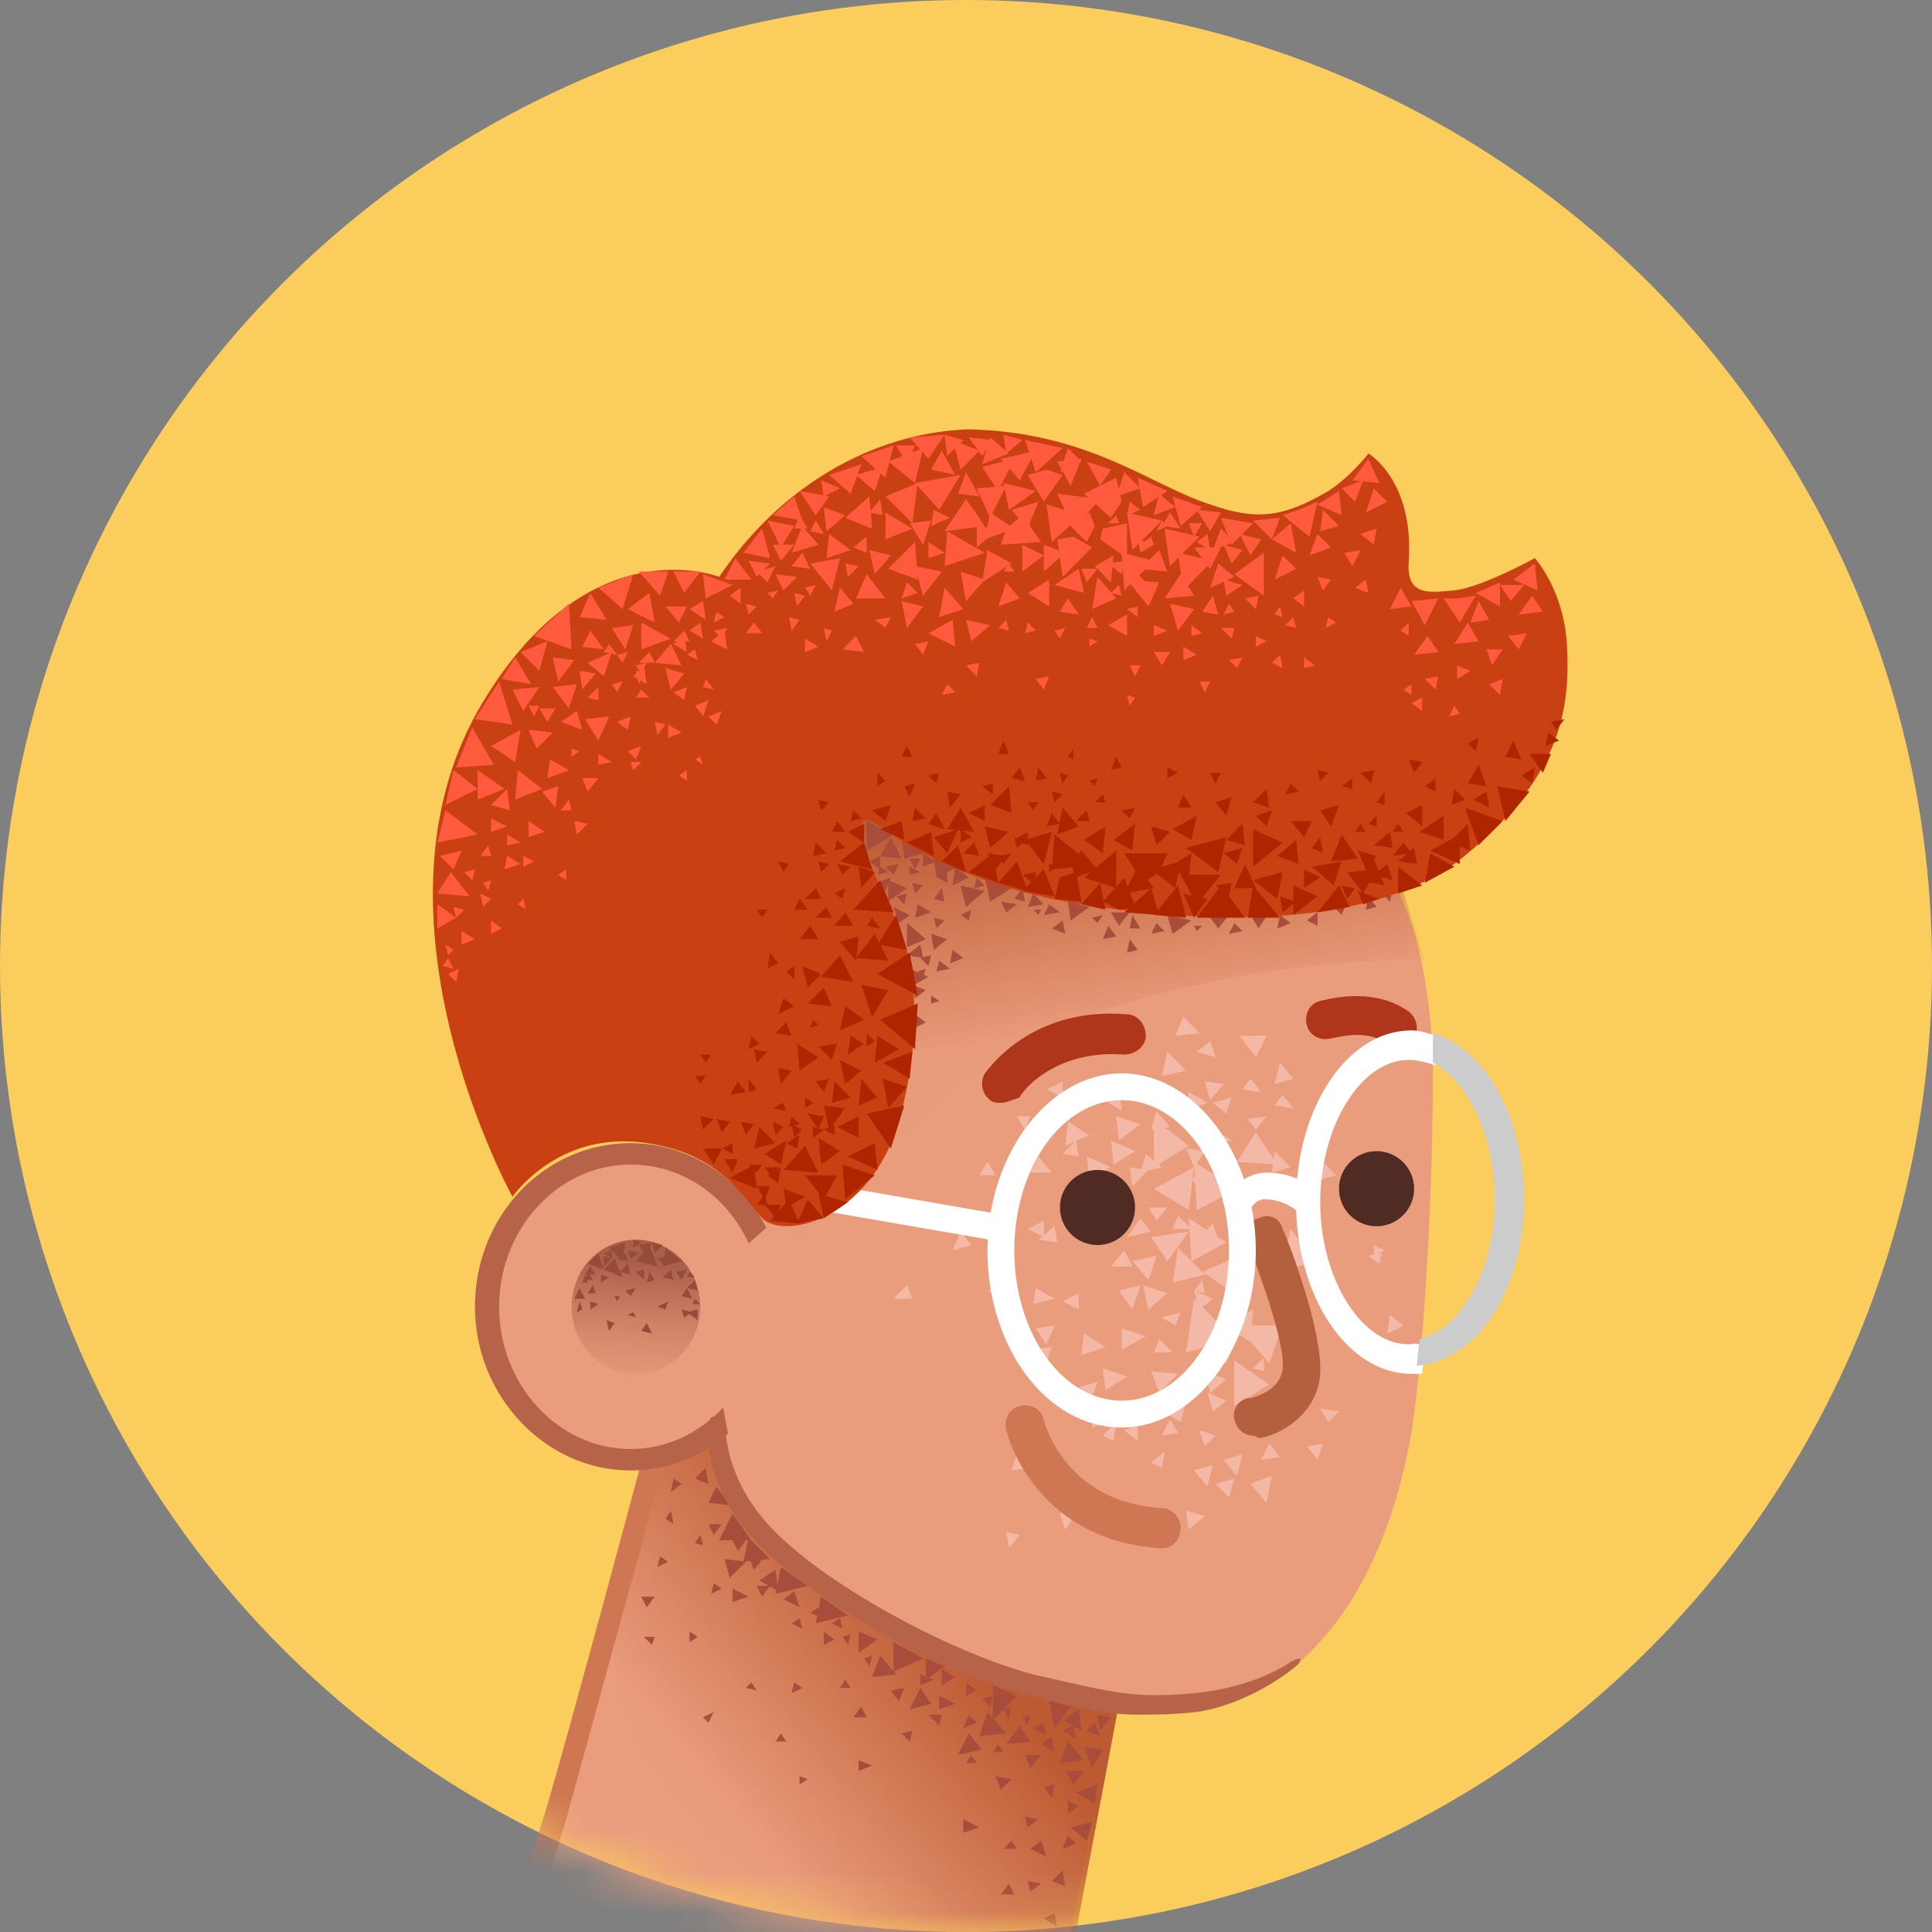 <svg width="48" height="48" viewBox="0 0 48 48" fill="none" xmlns="http://www.w3.org/2000/svg">
<rect x="0" y="0" width="48" height="48" fill="#808080" stroke="none"/>
<circle cx="24" cy="24" r="24" fill="#FACD5D"/>
<mask id="mask0" mask-type="alpha" maskUnits="userSpaceOnUse" x="0" y="0" width="48" height="48">
<circle cx="24" cy="24" r="24" fill="white"/>
</mask>
<g mask="url(#mask0)">
<path d="M16.733 34.8L11.733 51.133L10.267 54.933C10.267 54.933 12.4 57.667 17.467 58.733C20.933 59.467 23.267 59.533 24.8 59.4C26.067 59.267 27.6 59 26.8 56.667C25.667 53.2 26.067 51 26.067 51L27.867 41.2L16.733 34.8V34.8Z" fill="#EA9D7D"/>
<path d="M16 43.6C17.667 46.133 20.6 48.267 22.267 49.067C24.6 50.2 26.267 50.467 26.267 50.467L27.8 42.333L16.867 34.8L16.267 35.933L15.8 37.8C15.6 37.8 14.467 41.267 16 43.6Z" fill="url(#paint0_linear)"/>
<path d="M10.667 55H10.6C10.475 54.936 10.398 54.807 10.4 54.667L13.533 45.067C14.133 43.067 15.933 36.333 15.933 36.333C15.997 36.208 16.127 36.131 16.267 36.133C16.392 36.197 16.469 36.326 16.467 36.467L14.067 45.2C13.533 47 10.933 54.733 10.933 54.733C10.933 54.933 10.8 55 10.667 55Z" fill="#CF7653"/>
<path d="M18.6 38.667L18.733 39L19 38.667H18.6Z" fill="#A84D3B"/>
<path fill-rule="evenodd" clip-rule="evenodd" d="M18.467 38.8L18.6 38.2L19.133 38.733L18.467 38.8ZM22.2 41.533V40.8L22.933 41.2L22.2 41.533ZM20.4 39.667L20.267 40.333L21.067 40.133L20.4 39.667ZM19.267 39.6L19.4 38.933L20.067 39.4L19.267 39.6Z" fill="#A84D3B"/>
<path fill-rule="evenodd" clip-rule="evenodd" d="M17.867 38.267L18.2 37.6L18.667 38.267H17.867ZM22.867 41.933L23.133 42.333L22.6 42.467L22.867 41.933ZM22.267 41.6L21.867 41.133L21.667 41.667L22.267 41.6ZM24.533 42.533L25 43.067L24.333 43.133L24.533 42.533ZM26.933 43.733L26.533 43.267L26.333 43.8L26.933 43.733ZM23 41.2L23.467 41.4L23 41.733V41.2ZM24.4 43.467L24.067 43.067L23.8 43.6L24.4 43.467ZM21.333 40.533L21.8 40.733L21.333 41.067V40.533Z" fill="#A84D3B"/>
<path fill-rule="evenodd" clip-rule="evenodd" d="M17.533 36.467L17.267 36.733L17.6 36.867L17.533 36.467ZM19.467 39.733L19.733 39.533L19.867 39.933L19.467 39.733ZM25.267 42.133L24.667 41.867V42.733L25.267 42.133ZM26.6 42.4L26.067 42.267L26.2 42.933L26.6 42.4ZM26.933 43.4L27.4 43.467L27.133 43.933L26.933 43.4ZM25.6 43.267L25.333 42.867L25 43.333L25.6 43.267ZM27.267 44.333L27.2 44.8L26.733 44.533L27.267 44.333ZM27 45.733L27.133 45.267L26.6 45.4L27 45.733ZM25.6 45.933L25.867 45.733L26 46.133L25.6 45.933ZM26.133 43.133L25.867 43.333L26.2 43.533L26.133 43.133ZM27.267 42.6L27.6 42.667L27.333 43L27.267 42.6ZM26.4 46.467L26.133 46.733L26.467 46.867L26.4 46.467ZM24.067 42.6L24.267 42.8L23.933 42.933L24.067 42.6ZM22.333 42.267L22.467 41.933L22.133 42L22.333 42.267ZM23.4 42.6L23.333 42.867L23.067 42.6H23.4ZM24.733 44.133L24.867 44.467L25.133 44.2L24.733 44.133ZM26.4 43L26.667 42.867L26.733 43.2L26.4 43Z" fill="#A84D3B"/>
<path fill-rule="evenodd" clip-rule="evenodd" d="M16.6 38.8L16.4 38.667L16.333 38.933L16.6 38.8ZM19.267 39L18.867 39.267L19.333 39.533L19.267 39ZM18.2 39.8V39.467L18.6 39.667L18.2 39.8ZM23.4 41.867L23.733 41.667L23.4 41.467V41.867ZM18.533 41.933L18.667 41.8L18.8 42L18.533 41.933ZM26.4 42.733L26.8 42.467L26.867 43L26.4 42.733ZM25.667 42.933L25.933 42.8L26 43.133L25.667 42.933ZM26.2 47.533L25.933 47.667L26.267 47.867L26.2 47.533ZM25.6 47L25.533 46.733L25.867 46.8L25.6 47ZM25.467 45.133L25.533 45.4L25.8 45.2L25.467 45.133ZM26.533 45.6L26.733 45.8L26.4 45.933L26.533 45.6ZM17.467 42.667L17.6 42.8L17.733 42.533L17.467 42.667ZM20.067 44.2L19.867 44.133V44.333L20.067 44.2ZM19.267 43.267L19.4 43.067L19.533 43.267H19.267ZM23.933 45.2V45.533L24.333 45.4L23.933 45.2ZM23.333 42.467V42.133L23.733 42.333L23.333 42.467ZM26.2 44.333L25.933 44.4L26.133 44.667L26.2 44.333ZM25.067 46.8L25.2 47.067H24.867L25.067 46.8ZM25.467 43.6L25.6 43.933L25.867 43.6H25.467ZM26.667 44.333L26.467 44H26.933L26.667 44.333ZM27.2 42.8L27 43L27.333 43.133L27.2 42.8ZM26.533 44.733L26.8 44.867L26.533 45.067V44.733ZM17.733 39.333L17.933 39.467L17.667 39.6L17.733 39.333ZM16.267 40.667L16.2 40.867L16 40.667H16.267Z" fill="#A84D3B"/>
<path fill-rule="evenodd" clip-rule="evenodd" d="M16.933 36.867L16.733 36.733L16.667 37.067L16.933 36.867ZM17.6 37.333L17.8 36.933L18.133 37.4L17.6 37.333ZM18 38.733L18.133 39.2L18.533 38.8L18 38.733ZM18.8 39.4L18.933 39.667L19.133 39.4H18.8ZM19.867 40.2L19.667 40.333L19.933 40.467L19.867 40.2ZM20.133 40.067L20.333 39.933L20.4 40.2L20.133 40.067ZM20.867 40.2L20.667 40.333L20.933 40.467L20.867 40.2ZM19.733 41.8L19.933 41.933L19.667 42.067L19.733 41.8ZM15.933 39.667L16.067 39.933L16.267 39.667H15.933ZM17.267 38.333L17.4 38.133L17.467 38.4L17.267 38.333ZM17.333 40.667L17.133 40.533V40.8L17.333 40.667ZM17.733 38.133L17.6 37.867H17.933L17.733 38.133ZM18.2 38.267L18.333 38.533L18.533 38.267H18.2ZM16.533 37.733L16.667 37.533L16.733 37.867L16.533 37.733ZM20.467 40.867V40.533L20.733 40.733L20.467 40.867ZM21.667 41.133L21.467 41.2L21.6 41.4L21.667 41.133ZM20.933 40.667L21.133 40.6L21.067 40.867L20.933 40.667ZM25.6 42.6L25.4 42.667L25.533 42.867L25.6 42.6ZM24.4 42.2L24.667 42.133L24.6 42.4L24.4 42.2ZM21.533 42.667L21.4 42.4L21.2 42.667H21.533ZM25.133 45.733L25.267 45.933H24.933L25.133 45.733ZM21.133 41.933L21 41.733L20.867 41.933H21.133ZM23.2 41.733L22.867 41.867V41.6L23.2 41.733ZM24 41.8V42.133L24.267 42L24 41.8ZM24.933 42.467L25.133 42.4L25.067 42.733L24.933 42.467ZM24.267 43.8L24.133 43.6L24 43.8H24.267ZM21.667 43.867L21.333 44V43.733L21.667 43.867ZM22.667 43L22.4 43.067L22.6 43.267L22.667 43ZM24.8 43.333L24.933 43.533H24.667L24.8 43.333Z" fill="#A84D3B"/>
<path d="M32.933 18.8C32.933 18.8 34.867 21.933 35.2 23.4C35.533 24.667 35.6 25.933 35.6 26.667C35.6 29.467 35.4 33.4 35.067 35.6C34.4 39.4 32.6 41.667 30.467 42.333C28.333 43 24.467 41.6 21.867 40.267C19.667 39.133 18.4 37.933 18.067 36.533C17.733 35.067 17.067 33.2 17.067 33.2L17.2 28.867L22.333 17.933L32.933 18.8Z" fill="#EA9D7D"/>
<path d="M19.733 30.867C19.733 30.867 23.6 26.533 26.067 25.6C30.8 23.667 35.4 23.867 35.4 23.867L34.667 21.533L21.2 19.733L18.267 28.133L19.733 30.867Z" fill="url(#paint1_linear)"/>
<ellipse cx="15.667" cy="32.467" rx="3.533" ry="3.8" fill="#EA9D7D"/>
<path fill-rule="evenodd" clip-rule="evenodd" d="M11.8 32.467C11.8 34.667 13.533 36.533 15.667 36.533C17.8 36.533 19.533 34.667 19.533 32.467C19.533 30.267 17.8 28.4 15.667 28.4C13.533 28.4 11.8 30.2 11.8 32.467ZM12.4 32.467C12.4 30.533 13.867 28.933 15.667 28.933C17.467 28.933 18.933 30.467 18.933 32.467C18.933 34.4 17.467 36 15.667 36C13.867 36 12.4 34.4 12.4 32.467Z" fill="#B76349"/>
<ellipse cx="15.8" cy="32.467" rx="1.6" ry="1.667" fill="url(#paint2_linear)"/>
<path d="M19.533 30.067L18.4 31.067L17.933 34.8L18.133 35.867C18.133 35.867 19.733 35 19.867 33.267C20 31.533 19.533 30.067 19.533 30.067V30.067Z" fill="#EA9D7D"/>
<path d="M28.267 42.6C27.533 42.6 26.933 42.467 25.6 42.133C23.467 41.6 20.467 39.933 18.933 38.467C17.467 37 17.6 35.6 17.6 35.533C17.6 35.4 17.6 35.2 17.733 35.2C17.867 35.2 17.933 35.333 18 35.467C18.067 35.733 18.067 36.867 19.267 38.067C20.667 39.467 23.667 41.067 25.667 41.6C27.733 42.067 28.133 42.2 29.667 42.067C31.133 41.933 32 41.333 32 41.333C32.2 41.2 32.4 41.133 32.267 41.333C32.133 41.467 31.067 42.333 29.733 42.533C29.133 42.6 28.733 42.6 28.267 42.6Z" fill="#B76349"/>
<path fill-rule="evenodd" clip-rule="evenodd" d="M29.534 30.067L28.667 29.533L29.667 29L29.534 30.067ZM29 32.133L28.533 32.533L28.4 31.933L29 32.133ZM22.533 31.933L22.667 32.267H22.2L22.533 31.933ZM30.4 32.933L31.067 33.333L31.133 32.533L30.4 32.933Z" fill="#F4B9A6"/>
<path fill-rule="evenodd" clip-rule="evenodd" d="M29.4 25.267L29.2 25.733L29.8 25.667L29.4 25.267ZM29.533 28.467L28.667 29V27.8L29.533 28.467ZM31.533 34.4L30.667 34.933V33.8L31.533 34.4ZM31.533 33.867L31.867 32.933H30.733L31.533 33.867ZM27.8 32.067L28.333 31.933L28.133 32.533L27.8 32.067ZM28.733 31.2L28.133 31.333L28.533 31.8L28.733 31.2ZM28.8 34.6L28.6 34.067L29.267 34.133L28.8 34.6ZM28.867 35.067L29.333 35.333L29.467 34.8L28.867 35.067ZM31.067 36.867L31.6 36.667L31.467 37.333L31.067 36.867ZM29.467 28.533L29.933 28.6L29.667 29L29.467 28.533ZM30.4 26.933L29.933 26.867L30.067 27.333L30.4 26.933ZM26.467 28.467L26.533 27.867L27.067 28.2L26.467 28.467ZM27.8 26.933L27.333 27.267L27.867 27.6L27.8 26.933ZM25.267 27.733H25.6L25.467 28.067L25.267 27.733ZM30.667 36.733L30.2 36.867L30.533 37.2L30.667 36.733ZM29.667 36.533L30.133 36.4L30 36.933L29.667 36.533ZM26.133 33.467L25.667 33.533L25.933 34L26.133 33.467ZM26.8 34.467L27.267 34.333L27.067 34.867L26.8 34.467ZM25.733 32L25.667 32.4L26.2 32.267L25.733 32ZM27.933 31.067L28.133 31.467H27.6L27.933 31.067ZM33 35.333L33.267 35.067L32.8 35L33 35.333ZM31.4 34.067L31.133 34L31.4 33.733V34.067ZM34.133 31.2L34.4 31.067L34.133 30.933V31.2ZM33.067 32.467L32.733 32.4L32.933 32.133L33.067 32.467Z" fill="#F4B9A6"/>
<path fill-rule="evenodd" clip-rule="evenodd" d="M28.867 26.733L29.467 26.6L29 26.133L28.867 26.733ZM24.334 29.2L24.534 28.867L24.733 29.2H24.334ZM34.334 31.133L34.267 31.4L34 31.2L34.334 31.133ZM30.667 33.267L29.467 33.6L29.667 32.267L30.667 33.267ZM28.534 29.067L28.067 29L28.134 29.467L28.534 29.067ZM24.534 32.067L25.067 31.867V32.267L24.534 32.067ZM27.733 27.733L27.8 28.333L28.334 27.933L27.733 27.733ZM27.6 29L27.067 29.267L27 28.733L27.6 29ZM27.6 28.333L27.667 28.933L28.2 28.6L27.6 28.333ZM33.067 27.933L32.6 27.733L33.067 27.4V27.933ZM28.6 30.6L28.334 30.267L28 30.733L28.6 30.6ZM30.4 36.267L30.867 36.133L30.733 36.667L30.4 36.267ZM28.8 33.267L28.667 33.6H29.134L28.8 33.267ZM29.067 35.267L29.267 35.6L28.867 35.667L29.067 35.267ZM29.933 35.933L30.2 35.667L29.8 35.533L29.933 35.933ZM30.467 34.8L30.134 35.067L30 34.6L30.467 34.8Z" fill="#F4B9A6"/>
<path fill-rule="evenodd" clip-rule="evenodd" d="M30.067 25.867L29.733 26.133L30.2 26.267L30.067 25.867ZM32.133 26.8L31.667 26.933L31.8 26.4L32.133 26.8ZM28.6 28.067L29.067 28L28.733 27.6L28.6 28.067ZM30.334 29.867L30.867 29.4L31.134 30.133L30.334 29.867ZM28.733 30.333L28.534 30H29L28.733 30.333ZM24.133 30.933L23.867 30.6L23.667 31.067L24.133 30.933ZM30.133 32.267L29.8 32.533L29.667 32.067L30.133 32.267ZM30.467 34.267L30.067 34.6L29.933 34.067L30.467 34.267ZM28.867 32.733L29.2 32.933L29.334 32.6L28.867 32.733ZM32.467 35.933L32.867 35.867L32.733 36.267L32.467 35.933ZM30.733 32.133L30.6 32.467L31.067 32.4L30.733 32.133ZM31.533 35.867L31.8 36.2L31.333 36.267L31.533 35.867ZM29.467 37.533L29.533 38L29.933 37.667L29.467 37.533ZM27.933 35.533L28.267 35.4V35.8L27.933 35.533ZM28.933 36.067L28.867 36.467L28.6 36.333L28.933 36.067ZM27.4 35.667L27.667 35.8L27.733 35.333L27.4 35.667ZM25.133 36.533L25.267 36.133L25.6 36.467L25.133 36.533ZM26.733 37.6H26.333L26.467 38L26.733 37.6ZM25 38.067L25.334 38.133L25.067 38.467L25 38.067ZM29.134 31.867L29.933 31.667L29.267 31L29.134 31.867ZM28.6 30.733L29 31.333L29.534 30.6L28.6 30.733ZM25.933 30.333L25.533 30.533L25.933 30.733V30.333ZM29.867 30.667L30.133 30.4L30.267 30.8L29.867 30.667ZM32.067 29L31.6 29.133L31.667 28.6L32.067 29ZM28.334 29.133L28.867 29L28.467 28.667L28.334 29.133ZM26 27.067L26.4 26.867V27.267L26 27.067ZM26.933 33.133L26.867 33.667L27.467 33.467L26.933 33.133ZM25.733 33L26.2 32.933L26 33.4L25.733 33ZM27.2 34.933L27.133 35.467L27.667 35.267L27.2 34.933ZM27.867 33.533V33L28.467 33.2L27.867 33.533ZM27.4 34L27.467 34.533L28 34.2L27.4 34ZM26.8 32.133V32.533L26.4 32.333L26.8 32.133Z" fill="#F4B9A6"/>
<path fill-rule="evenodd" clip-rule="evenodd" d="M26.867 27L27.267 26.8V27.2L26.867 27ZM31.2 28.067L31 27.8L31.467 27.733L31.2 28.067ZM33.2 29.2L32.733 29.333L32.8 28.8L33.2 29.2ZM34.467 33.133L34.867 32.933L34.533 32.667L34.467 33.133ZM30.067 28V28.467L30.6 28.333L30.067 28ZM29.467 27.6L29.533 27.133L30 27.4L29.467 27.6ZM29.867 31.6L30.667 32.133L30.933 31.133L29.867 31.6ZM32.667 31.333L31.8 31.6L32.067 30.533L32.667 31.333ZM29.667 32.067L29.933 32.133L29.867 31.8L29.667 32.067ZM29.133 30.533L29.267 30.2L29.6 30.533H29.133ZM30.067 29.2L29.6 29.267L29.867 29.667L30.067 29.2ZM31.067 29.467L31.533 29.4L31.333 29.867L31.067 29.467Z" fill="#F4B9A6"/>
<path fill-rule="evenodd" clip-rule="evenodd" d="M31.2 26.267L31.467 25.733H30.8L31.2 26.267ZM29.733 30.067L30.733 29.533L29.667 28.867L29.733 30.067ZM30.667 33.4L30.467 33.867L30.067 33.4H30.667ZM29.6 31.333L30.467 30.867L29.533 30.267L29.6 31.333ZM30.467 27.667L30.133 27.4L30.6 27.267L30.467 27.667ZM31.2 28.133L30.733 28.867L31.733 28.933L31.2 28.133ZM31.667 27.467L31.867 27.2L32.133 27.533L31.667 27.467ZM32.333 30.067L32.6 30.333L32.733 29.933L32.333 30.067ZM30.867 27.067L31.067 26.8L31.334 27.133L30.867 27.067ZM25.133 30.733L24.667 30.867L25.067 31.267L25.133 30.733ZM25.6 29.133L25.8 28.733L26.133 29.133H25.6ZM26.8 28.733L26.733 28.333L26.4 28.667L26.8 28.733ZM26.2 30.467L26.267 30.867L25.8 30.8L26.2 30.467Z" fill="#F4B9A6"/>
<path fill-rule="evenodd" clip-rule="evenodd" d="M21.533 21.133V20.4L22.2 20.733L21.533 21.133ZM34.334 22.2L34.533 22.4L34.6 22.067L34.334 22.2ZM33.334 22.733L33.133 22.533L33.467 22.4L33.334 22.733ZM28.067 23.067L28.133 22.733L28.333 23.067H28.067ZM28.067 23.333L28.267 23.6L28 23.667L28.067 23.333ZM30.867 23.133L30.667 22.933L30.533 23.2L30.867 23.133ZM34.2 22.533L33.933 22.6L34 22.267L34.2 22.533ZM28.933 23.133L28.733 22.933L28.6 23.2L28.933 23.133ZM31.8 22.733L32.067 22.933L31.733 23.067L31.8 22.733ZM27.733 23.267L27.533 23L27.4 23.333L27.733 23.267ZM25.667 22.2L25.533 22.533L25.933 22.467L25.667 22.2ZM22.933 21.533V21.2L23.267 21.4L22.933 21.533ZM22.8 22.467L22.733 22.8L23.133 22.667L22.8 22.467ZM23.2 23.6L23.134 23.2L23.534 23.333L23.2 23.6ZM26.334 22.667L26.067 22.467L25.933 22.733L26.334 22.667ZM26.6 22.867L26.534 22.4L27.067 22.533L26.6 22.867Z" fill="#A84D3B"/>
<path fill-rule="evenodd" clip-rule="evenodd" d="M23.2 21.333L23.267 21.8L23.8 21.533L23.2 21.333ZM23.867 22L24 22.533L24.467 22.133L23.867 22ZM27.8 23L27.6 22.667H28.067L27.8 23ZM30.267 23.067L30.067 22.8L30.534 22.733L30.267 23.067ZM31.267 23.067L31.067 22.733L31.534 22.667L31.267 23.067ZM29 22.733L29.134 23.2L29.6 22.867L29 22.733ZM25 22.667L24.867 22.4L25.267 22.467L25 22.667ZM23.667 23.6L23.6 23.933L23.933 23.8L23.667 23.6ZM23.267 24.133L23.334 23.867L23.6 24.067L23.267 24.133ZM25.667 22.6L25.8 22.733L25.867 22.6H25.667ZM27.267 22.933L27.134 22.8L27.4 22.733L27.267 22.933ZM29.667 23L29.733 23.133L29.867 23H29.667ZM22.8 24.133L23 24.067L22.933 24.267L22.8 24.133ZM22.867 23.8L23.134 23.733L23.067 24L22.867 23.8Z" fill="#A84D3B"/>
<path fill-rule="evenodd" clip-rule="evenodd" d="M22.6 21.733V21.533L22.867 21.667L22.6 21.733ZM23.533 21.933L23.267 21.8L23.533 21.6V21.933ZM22.867 23.467L22.933 23.8L22.533 23.733L22.867 23.467ZM25.2 22.333L25.467 22.4L25.4 22.067L25.2 22.333ZM23.2 22.333L23.467 22.4L23.4 22.067L23.2 22.333ZM23.133 24.933V24.733L23.333 24.867L23.133 24.933ZM22.533 22.2L22.267 22.267L22.467 22.467L22.533 22.2ZM22.6 24.533V24.067L23.067 24.267L22.6 24.533Z" fill="#A84D3B"/>
<path fill-rule="evenodd" clip-rule="evenodd" d="M22.4 20.8L22.467 21.333L22.933 21.2L22.4 20.8ZM22.933 22L22.733 22.2L22.667 21.933L22.933 22ZM23 24.6L22.733 24.8L22.667 24.467L23 24.6ZM22.334 22.933L22.6 22.733L22.2 22.533L22.334 22.933ZM24.067 22.867L23.867 22.733L24.134 22.6L24.067 22.867ZM22.733 25.533L23 25.4L22.733 25.2V25.533ZM22 27V26.667L22.267 26.867L22 27ZM22 22.133L21.8 21.933L22.134 21.8L22 22.133ZM24.467 21.8L24.6 22.4L25.134 22.067L24.467 21.8ZM22.2 21.733L22 21.533L22.334 21.467L22.2 21.733ZM26.134 23.067L26.467 23.2L26.4 22.866L26.134 23.067ZM32.733 23L32.467 22.867L32.733 22.667V23ZM22.534 23.533L23 23.333L22.534 22.933V23.533ZM21.867 21.267L22.134 20.8L22.4 21.333L21.867 21.267Z" fill="#A84D3B"/>
<path fill-rule="evenodd" clip-rule="evenodd" d="M21.6 21.4L21.867 21.267V21.6L21.6 21.4ZM23.2 22.8L23.467 22.867L23.267 23.067L23.2 22.8ZM24.267 21.8L24.2 22.067L24.467 22L24.267 21.8ZM22.067 21.867L22.533 22.067L22.067 22.4V21.867Z" fill="#A84D3B"/>
<path fill-rule="evenodd" clip-rule="evenodd" d="M22.6 21.333L22.733 21.6L22.867 21.333H22.6ZM21.867 21.533L21.8 21.733L22.067 21.667L21.867 21.533ZM23.733 21.533L24.067 21.8L23.667 22L23.733 21.533Z" fill="#A84D3B"/>
<path fill-rule="evenodd" clip-rule="evenodd" d="M15.867 30.933L16.2 30.867L16.067 31.2L15.867 30.933ZM17.333 32.533V32.8L17.067 32.6L17.333 32.533Z" fill="#964C38"/>
<path fill-rule="evenodd" clip-rule="evenodd" d="M15.133 31L15.533 30.867L15.467 31.333L15.133 31ZM15.8 31.333L16.134 30.933L16.334 31.467L15.8 31.333ZM17.267 31.8L17.067 32L17.333 32.067L17.267 31.8ZM16.467 31.733L16.667 31.533L16.733 31.8L16.467 31.733Z" fill="#964C38"/>
<path fill-rule="evenodd" clip-rule="evenodd" d="M15.4 31.6L15.6 31.4L15.667 31.667L15.4 31.6ZM16.933 32.2L17.067 32L17.2 32.267L16.933 32.2Z" fill="#964C38"/>
<path fill-rule="evenodd" clip-rule="evenodd" d="M15 31.533L15.267 31.267L15.467 31.733L15 31.533ZM16.533 32.533L16.333 32.467L16.6 32.333L16.533 32.533ZM17.133 31.6L17.067 31.733H17.267L17.133 31.6ZM17.2 32.4L17.267 32.267L17.4 32.4H17.2Z" fill="#964C38"/>
<path fill-rule="evenodd" clip-rule="evenodd" d="M16.467 30.933L16.267 31.133L16.2 30.867L16.467 30.933ZM14.6 31.4L14.867 31.133L15 31.533L14.6 31.4ZM15.333 32.333L15.267 32.2H15.4L15.333 32.333ZM15.733 32.6L15.6 32.667L15.8 32.733L15.733 32.6ZM15.533 31.133L15.333 31.267L15.6 31.333L15.533 31.133ZM15 31.2L15.2 31.267L15 31.467V31.2Z" fill="#964C38"/>
<path fill-rule="evenodd" clip-rule="evenodd" d="M16.467 31.467L16.533 31L16.933 31.333L16.467 31.467ZM15.2 31.267V31.067L15 31.133L15.2 31.267ZM16.8 31.6L16.933 31.8L17.067 31.533L16.8 31.6Z" fill="#964C38"/>
<path fill-rule="evenodd" clip-rule="evenodd" d="M15.934 30.867L15.733 30.8V31L15.934 30.867ZM16.534 31.467L16.334 31.267L16.6 31.2L16.534 31.467ZM14.6 32.133L14.733 31.933L14.8 32.133H14.6ZM15.667 32.2L15.534 32.067L15.8 32L15.667 32.2ZM16.067 32.867L15.933 33.067L16.2 33.133L16.067 32.867ZM14.533 31.667L14.667 31.467L14.8 31.667H14.533Z" fill="#964C38"/>
<path fill-rule="evenodd" clip-rule="evenodd" d="M14.733 31.8H14.533L14.6 31.6L14.733 31.8ZM15.067 32.8L15.267 32.867L15.133 33.067L15.067 32.8Z" fill="#964C38"/>
<path fill-rule="evenodd" clip-rule="evenodd" d="M15.6 31.067L15.667 31.267L15.867 31.133L15.6 31.067ZM16 31.533L15.8 31.6L16 31.8V31.533ZM14.6 31.867L14.533 31.667L14.467 31.867H14.6ZM14.467 32.533L14.4 32.333L14.333 32.6L14.467 32.533ZM14.933 31.867V31.667L15.133 31.733L14.933 31.867ZM14.533 32.267L14.4 32L14.267 32.267H14.533ZM14.667 32.533V32.333L14.867 32.4L14.667 32.533ZM17 32.733L16.933 32.533L17.2 32.6L17 32.733ZM16.133 31.6L16.267 31.8L16.067 31.867L16.133 31.6Z" fill="#964C38"/>
<path fill-rule="evenodd" clip-rule="evenodd" d="M34.467 25.933C34.533 26 34.667 26 34.733 26C34.867 26 35 25.933 35.133 25.8C35.261 25.575 35.204 25.292 35 25.133C34.176 24.545 33.145 24.787 32.868 24.852C32.831 24.861 32.808 24.867 32.8 24.867C32.533 24.933 32.4 25.2 32.467 25.467C32.533 25.733 32.8 25.867 33.067 25.8C33.076 25.8 33.101 25.794 33.139 25.786C33.36 25.737 34.011 25.591 34.467 25.933ZM24.6 27.333C24.667 27.4 24.8 27.4 24.867 27.4C24.964 27.4 25.062 27.364 25.186 27.319C25.231 27.302 25.28 27.285 25.333 27.267C25.333 27.2 26.133 26.067 27.933 26.2C28.2 26.2 28.467 26 28.467 25.733C28.467 25.467 28.267 25.2 28 25.2C25.767 25.014 24.688 26.386 24.495 26.632C24.481 26.65 24.471 26.662 24.467 26.667C24.34 26.891 24.396 27.175 24.6 27.333Z" fill="#AF361A"/>
<ellipse cx="27.267" cy="30" rx="0.933" ry="0.933" fill="#4F2B23"/>
<ellipse cx="34.2" cy="29.533" rx="0.933" ry="0.933" fill="#4F2B23"/>
<path d="M31.133 35.667C30.933 35.667 30.733 35.533 30.667 35.267C30.6 35 30.8 34.733 31.067 34.733C31.067 34.733 31.8 34.6 31.867 34C31.933 33.4 31.333 31.733 31 30.867C30.867 30.6 31 30.333 31.267 30.267C31.533 30.133 31.8 30.267 31.867 30.533C32 30.8 32.867 33.067 32.8 34.133C32.733 35.133 31.8 35.667 31.267 35.733C31.2 35.667 31.133 35.667 31.133 35.667Z" fill="#B4603F"/>
<path d="M28.867 38.467C26.334 38.333 25.267 36.533 25 35.533C24.933 35.267 25.067 35 25.334 34.933C25.6 34.867 25.867 35 25.933 35.267C25.933 35.333 26.467 37.333 28.867 37.467C29.134 37.467 29.334 37.733 29.334 37.933C29.334 38.267 29.134 38.467 28.867 38.467Z" fill="#CF7653"/>
<path fill-rule="evenodd" clip-rule="evenodd" d="M24.533 31.067C24.533 33.467 26 35.467 27.867 35.467C29.667 35.467 31.2 33.467 31.2 31.067C31.2 28.667 29.667 26.667 27.867 26.667C26.067 26.667 24.533 28.667 24.533 31.067ZM25.2 31.067C25.2 29 26.4 27.333 27.867 27.333C29.334 27.333 30.534 29 30.534 31.067C30.534 33.133 29.334 34.8 27.867 34.8C26.4 34.8 25.2 33.133 25.2 31.067Z" fill="white"/>
<path fill-rule="evenodd" clip-rule="evenodd" d="M30.4 29.8L31 30.133C31 30.133 31.2 29.733 31.467 29.8C31.867 29.8 32.2 30.067 32.2 30.067L32.6 29.533C32.6 29.467 32.133 29.133 31.467 29.133C30.8 29.133 30.4 29.8 30.4 29.8ZM19.825 29.298L19.711 29.955L24.711 30.822L24.825 30.165L19.825 29.298Z" fill="white"/>
<path d="M17.867 14.333C17.867 14.333 14.533 13 11.867 17.667C8.933 22.867 12.733 29.733 12.733 29.733C12.733 29.733 13.867 28.067 16.067 28.4C17.867 28.667 18.4 29.667 18.933 30.267C19.467 30.8 21.6 30.333 22.333 27.867C22.867 25.933 22.867 24.067 22.2 22.733C21.533 21.4 20.933 19.867 21.867 20.533C22.8 21.2 24.4 22.067 26.867 22.467C29.333 22.867 34.067 23.267 36.467 21.2C38.867 19.2 39 17.467 38.933 16.067C38.867 14.667 38.133 13.867 38.133 13.867C38.133 13.867 36.8 14.6 36.133 14.667C35.467 14.733 34.933 14.8 35 13.933C35.133 11.933 34 11.267 34 11.267C34 11.267 33.533 11.867 33 12.2C31.867 12.867 31.2 12.933 30.067 12.533C28.6 12.067 27.067 10.733 24.067 10.667C21.933 10.733 19.533 11.867 17.867 14.333Z" fill="#C94112"/>
<path fill-rule="evenodd" clip-rule="evenodd" d="M25.733 11.733L25.467 10.933L26.4 11.133L25.733 11.733ZM32.533 13.333L31.867 12.8L32.267 12.667L32.733 12.467L32.533 13.333ZM34 11.4L33.6 11.933L34.267 12L34 11.4ZM30.667 14.267L31.4 13.733V14.8L30.667 14.267ZM29.067 12.733L28.867 13.067L29.333 13.133L29.067 12.733ZM23.133 11.667L23.4 11.2L23.733 11.8L23.133 11.667ZM24 11.733L23.8 12.267L24.333 12.333L24 11.733ZM23.333 12.667L22.733 12L23.867 11.8L23.333 12.667Z" fill="#FF593E"/>
<path fill-rule="evenodd" clip-rule="evenodd" d="M22.733 12L22.067 11.467L22.933 11.133L22.733 12ZM24.267 12.133L25 12.067L24.6 12.867L24.267 12.133ZM32.4 14.667L32.133 14.867L32.4 15.067V14.667ZM29.733 13.467L30 13.267L30.067 13.667L29.733 13.467ZM30.6 14L30.867 13.667L30.4 13.533L30.6 14ZM33.667 14.6L33.933 14.4L34 14.733L33.667 14.6ZM33.067 13.6L32.733 13.267L32.533 13.8L33.067 13.6ZM34.133 12.133L34.467 12.467L33.933 12.733L34.133 12.133Z" fill="#FF593E"/>
<path fill-rule="evenodd" clip-rule="evenodd" d="M25.067 11.267L24.6 10.867L24.4 11.533L25.067 11.267ZM28.333 12.133L27.933 11.733L27.733 12.333L28.333 12.133ZM30.333 12.733L30.067 13.2L29.733 12.667L30.333 12.733ZM30.667 13.467L30.333 13.133L30.133 13.667L30.667 13.467ZM31.867 13.8L32.2 14.133L31.667 14.4L31.867 13.8ZM30.267 14L30.667 14.333L30.067 14.6L30.267 14ZM28.8 12.267L29.2 12.6L28.667 12.8L28.8 12.267ZM24.333 11.2L23.867 11.667L23.667 10.933L24.333 11.2ZM26.867 11.467L26.533 11.133L26.333 11.733L26.867 11.467ZM25.333 11.933L24.867 11.4L25.733 11.2L25.333 11.933Z" fill="#FF593E"/>
<path fill-rule="evenodd" clip-rule="evenodd" d="M24.933 10.8L25.4 10.933L25 11.267L24.933 10.8ZM22.6 10.867L23.067 11.4L23.467 10.8L22.6 10.867ZM24.8 12.2L24.4 11.6L25.2 11.4L24.8 12.2ZM25.067 12.667L24.933 12L25.733 12.2L25.067 12.667ZM33.333 12.8L33.267 12.2L32.733 12.533L33.333 12.8ZM30.6 13.533L30.333 12.867L31.133 13L30.6 13.533ZM29.133 12.333L29.333 13.067L29.867 12.6L29.133 12.333ZM28.4 12.6L28.267 11.867L29 12.2L28.4 12.6Z" fill="#FF593E"/>
<path fill-rule="evenodd" clip-rule="evenodd" d="M23.467 10.8L23.933 10.933L23.533 11.333L23.467 10.8ZM22.267 11.067H22.733L22.533 11.533L22.267 11.067ZM31.8 16.267L31.6 16.467L31.867 16.6L31.8 16.267ZM33 15.333L33.2 15.467L32.933 15.6L33 15.333ZM32.733 14.333L32.867 14.667L33.067 14.4L32.733 14.333ZM29.667 13.333L29.533 13H29.867L29.667 13.333ZM32.133 15.333L31.933 15.533L32.2 15.6L32.133 15.333ZM24.8 15.6L25 15.4L25.067 15.667L24.8 15.6ZM32.067 13L31.6 13.4L32.2 13.733L32.067 13ZM31.2 15.8L31.467 15.933L31.2 16.067V15.8ZM31.667 15.267L31.867 15.333L31.8 15.067L31.667 15.267ZM30.267 15.267L29.867 15.2L30.133 14.8L30.267 15.267Z" fill="#FF593E"/>
<path fill-rule="evenodd" clip-rule="evenodd" d="M24.4 11.333L24.667 10.933L24.067 10.867L24.4 11.333ZM27.6 11.667L27.333 12.067L27 11.467L27.6 11.667ZM31.8 12.867L31.6 13.4L31.133 12.933L31.8 12.867ZM29.6 15.8V15.533L29.867 15.733L29.6 15.8ZM31.067 13.8L31.333 13.4L30.8 13.267L31.067 13.8ZM32.4 16.6V16.333L32.667 16.533L32.4 16.6ZM30.867 16.333L30.533 16.4L30.733 16.6L30.867 16.333ZM25.733 16.867L26.067 16.8L25.933 17.133L25.733 16.867ZM29.8 16.933L29.933 17.2L30.067 16.933H29.8ZM33.6 14.067L33.4 13.733L33.8 13.667L33.6 14.067ZM28.867 16.533L29.067 16.2H28.667L28.867 16.533ZM26.267 11.467L26.867 11.4L26.6 12.067L26.267 11.467ZM30.067 14.133L30.333 13.6H29.667L30.067 14.133ZM25.533 14.733L26.067 14.4V15.067L25.533 14.733ZM28 15.267L27.533 15.533L28 15.8V15.267ZM26.333 15.867L26.2 15.667L26.467 15.6L26.333 15.867Z" fill="#FF593E"/>
<path fill-rule="evenodd" clip-rule="evenodd" d="M27.733 11.867L26.933 12.267L27.6 12.867L27.867 12.467L27.733 11.867ZM24.6 12.733L24.467 13.4L25.2 13.133L24.6 12.733ZM24.933 14.2L25.067 14L25.2 14.2H24.933ZM27.067 15.867L27.267 15.933L27.067 16.067V15.867ZM26.533 14.867L26.333 15.2L26.8 15.267L26.533 14.867ZM28 17.267L28.2 17.333L28.067 17.533L28 17.267ZM24.134 15.933L24 15.4L24.6 15.533L24.134 15.933ZM26.533 13L27.067 12.733L27.2 13.067L27 13.467L26.533 13Z" fill="#FF593E"/>
<path fill-rule="evenodd" clip-rule="evenodd" d="M26.4 11.8L26 11.667L25.533 11.8L25.933 12.467L26.4 11.8ZM26.267 12.267L27.333 12.4L26.667 13.133L26.267 12.267ZM27.133 13.6L26.667 13.333L26.267 13.4L26.4 14.333L27.133 13.6ZM23.667 15.4L23.067 15.733L23.733 16.067L23.667 15.4ZM28.933 13.133L29.8 13.333L29.067 14.067L28.933 13.133Z" fill="#FF593E"/>
<path d="M30.133 13.933L29.267 13.733L29.4 14.667L30.133 13.933Z" fill="#FF593E"/>
<path fill-rule="evenodd" clip-rule="evenodd" d="M24 12.4L24.467 13.067L23.467 13.2L24 12.4ZM25 13.133L25.4 12.8L25.867 13.467L24.867 13.533L25 13.133ZM29.333 14.267L29.667 14.8L28.933 14.867L29.333 14.267ZM25.133 14L24.533 13.667L24.4 14.467L25.133 14ZM28.533 15.067L28.8 14.467L28 14.4L28.533 15.067ZM27.733 14.867L27.133 15.133L27.267 14.333L27.733 14.867ZM32.8 13.2L33.267 13.067L32.867 12.667L32.8 13.2ZM23.933 15.133L23.333 15.333L23.467 14.6L23.933 15.133Z" fill="#FF593E"/>
<path fill-rule="evenodd" clip-rule="evenodd" d="M33.667 12.467L33.333 12.133L33.867 11.933L33.667 12.467ZM21.2 15L20.733 15.2L20.867 14.6L21.2 15ZM26.933 14.733L26.8 14.133L26.2 14.533L26.933 14.733ZM26 12.533L26.867 12.8L26.134 13.467L26 12.533ZM28.867 12.933L28 12.733L28.134 13.667L28.867 12.933ZM27.867 13.733L28.667 13.933L27.933 14.667L27.867 13.733ZM27.667 13.8L27.2 14.067L27.6 14.467L27.667 13.8ZM25.533 15.467L25.733 15.667L25.467 15.733L25.533 15.467Z" fill="#FF593E"/>
<path fill-rule="evenodd" clip-rule="evenodd" d="M28 12.8L28.067 12.467L28.333 12.667L28 12.8ZM26.867 14.133L27 14.467L27.267 14.133H26.867ZM25.333 14.867L25 14.467L24.8 15.067L25.333 14.867ZM29 14.2L28.8 13.667L28.333 14.133L29 14.2ZM25.933 13.533L26.467 13.733L25.933 14.2V13.533Z" fill="#FF593E"/>
<path fill-rule="evenodd" clip-rule="evenodd" d="M27.733 12.8L27.534 13H27.8L27.733 12.8ZM27.4 13.133L28 13V13.867L27.334 13.4L27.4 13.133ZM24.267 13L24.733 13.2L24.267 13.6V13ZM25.4 13.533L25.933 13.8L25.4 14.2V13.533ZM28.667 13.533L28.6 13.333L28.334 13.533H28.667ZM29.4 16.4V16.067L29.733 16.267L29.4 16.4ZM28.067 16.533L28.2 16.8L28.333 16.533H28.067ZM29 15.667L28.667 15.8V15.533L29 15.667ZM27.867 14.267L27.933 13.933L27.533 14L27.867 14.267ZM28.134 14.467L28.267 14.267L28.467 14.467H28.134ZM27.134 15.333L27 15.6H27.267L27.134 15.333ZM28.867 12.933L29 13.067L28.733 13.2L28.867 12.933ZM31.2 15.133L31.267 14.8L30.933 14.867L31.2 15.133ZM30.667 15.6L30.6 15.867L30.334 15.6H30.667ZM24.267 16.8L24.334 16.467L24 16.533L24.267 16.8ZM30.467 14.8L30.4 14.4L30.867 14.533L30.467 14.8Z" fill="#FF593E"/>
<path fill-rule="evenodd" clip-rule="evenodd" d="M25.533 13.133L25.133 12.667L25.8 12.467L25.533 13.133ZM28.333 13.733L28.267 13.4L28.667 13.533L28.333 13.733ZM30.667 15.2L30.533 15L30.4 15.267L30.667 15.2ZM23.533 17L23.733 17.2L23.4 17.267L23.533 17ZM28.267 15.067L28 15.133L28.267 15.333V15.067ZM27.8 14.533L27.867 14.8L27.6 14.733L27.8 14.533ZM13.267 15.8L14.2 16.133L14.133 15L13.267 15.8ZM22.733 16L23.067 15.933L22.933 16.267L22.733 16ZM20.867 13.867L20.133 14L20.667 14.667L20.867 13.867ZM18.733 15.467L18.933 15.733H18.533L18.733 15.467ZM21.467 16.2L21.267 15.8L20.933 16.133L21.467 16.2ZM15.933 16.133V15.467L16.667 15.867L15.933 16.133ZM22 12.733V13.4L22.667 13.133L22 12.733ZM23.133 13.067L23.2 12.667L23.6 12.867L23.133 13.067ZM23.067 13.467V13.867L23.467 13.733L23.067 13.467ZM11.333 19.067L11.733 18.067L12.267 19L11.333 19.067ZM11.267 19.133L11.067 20L11.867 19.6L11.267 19.133ZM13.133 20.8V20.4L13.533 20.667L13.133 20.8ZM12.2 20.333V20.667L12.6 20.533L12.2 20.333ZM18 14.4L18.267 13.867L18.667 14.4H18ZM17.133 15.933L17 15.667L16.733 15.933H17.133ZM16.667 16L16.933 16.533L16.267 16.467L16.667 16ZM21.533 14.267L21.267 14.867H22L21.533 14.267ZM20 16.2V15.867L20.333 16.067L20 16.2Z" fill="#FF593E"/>
<path fill-rule="evenodd" clip-rule="evenodd" d="M21.667 13.133L21 12.867L21.6 12.333L21.667 13.133ZM23.467 14.067L23.533 13.2L24.467 13.733L23.467 14.067ZM14.867 19V18.733L15.2 18.933L14.867 19ZM14.267 20.4L14.6 20.467L14.333 20.733L14.267 20.4ZM12.867 19.133L12.8 19.867L13.467 19.6L12.867 19.133ZM11.867 19.867V19.133L12.533 19.6L11.867 19.867ZM12.6 21.267L12.533 21.6L12.933 21.467L12.6 21.267ZM22.067 14.133L22.8 14.4L22.733 13.467L22.067 14.133ZM23.133 12.933L22.6 13L22.933 13.533L23.133 12.933ZM14.2 20.133H13.933L14.133 19.867L14.2 20.133ZM14.2 18.6V18.8L14.4 18.667L14.2 18.6ZM16.867 19.267L17.067 19.133V19.4L16.867 19.267ZM14.067 21.6L13.867 21.733L14.067 21.867V21.6ZM12.867 22.467L13 22.333L13.067 22.6L12.867 22.467ZM15.667 18.933L15.733 19.133L15.933 18.933H15.667ZM14.6 19.667L14.467 19.333H14.867L14.6 19.667ZM17.4 18.8L17.267 18.867L17.467 19L17.4 18.8ZM22.533 14.467L22.8 14.733L22.4 14.867L22.533 14.467ZM33.8 13.267L34.133 13.533L34.2 13.133L33.8 13.267ZM36.267 15.467L35.867 14.867H36.2L36.667 14.8L36.267 15.467ZM38.133 14L37.6 14.4L38.2 14.667L38.133 14ZM35.4 16.867L35.733 16.8L35.667 17.133L35.4 16.867ZM37.333 16.867L37 17L37.267 17.267L37.333 16.867ZM36.467 15.467L36.733 15.933L36.133 16L36.467 15.467ZM38.333 15.2L38.067 14.8L37.733 15.267L38.333 15.2ZM35.467 15.8L35.733 16.2L35.133 16.267L35.467 15.8ZM35.067 15.067L34.8 14.6L34.533 15.133L35.067 15.067ZM37.267 14.467V15.067L36.667 14.733L37.267 14.467ZM36.267 17.733L36.133 17.533L36 17.8L36.267 17.733ZM36.2 16.867V16.533L36.533 16.667L36.2 16.867ZM35.333 17.333L35.067 17.467L35.333 17.667V17.333ZM35.067 14.933L35.733 14.867L35.4 15.533L35.067 14.933Z" fill="#FF593E"/>
<path fill-rule="evenodd" clip-rule="evenodd" d="M20.6 12.333L20.267 12.8L19.867 12.2L20.6 12.333ZM19.733 13.133L19.867 12.8L20.067 13.133H19.733ZM20.267 12.933L20.133 13.2L20.467 13.267L20.267 12.933ZM17.467 14.267L17.533 14.867L18.2 14.533L17.467 14.267ZM37.267 14.533L37.533 14.933L37.867 14.533H37.267ZM37 15.4L36.533 15.467L36.733 14.933L37 15.4ZM35 15.8L34.8 15.667L35 15.467V15.8ZM35.067 17.267L34.867 17.133L35.067 17V17.267ZM36.933 16.133L37.067 16.533L37.333 16.133H36.933ZM37.733 16.133L37.467 15.8L37.933 15.733L37.733 16.133ZM13.6 17.933L13.4 17.6H13.8L13.6 17.933ZM12.733 17.133L13 17.667L13.4 17.067L12.733 17.133ZM13.4 16.667L12.933 16.2L13.6 15.933L13.4 16.667ZM23.4 14.2L22.733 14.067L22.933 14.8L23.4 14.2ZM22.4 14.933L22.933 15.067L22.533 15.6L22.4 14.933ZM29.667 15.133L29.067 15L29.267 15.667L29.667 15.133Z" fill="#FF593E"/>
<path fill-rule="evenodd" clip-rule="evenodd" d="M20.867 12.133L20.467 12.333L20.4 11.933L20.867 12.133ZM19.733 12.333L19.933 12.933L19.2 12.8L19.733 12.333ZM19.933 13.067L20.333 13.533L19.667 13.733L19.933 13.067ZM19.4 13.6L19.733 13.067L19.067 12.933L19.4 13.6ZM21.933 12.8L21.6 12.733L21.867 12.4L21.933 12.8ZM21 12.8L20.467 12.6L20.533 13.2L21 12.8ZM22.8 12L22 12.333L22.667 13L22.8 12ZM12.6 21V20.733L12.933 20.933L12.6 21ZM13.133 17.533L13.267 17.8L13.4 17.533H13.133ZM11.533 21.667L11.8 21.6L11.733 21.867L11.533 21.667ZM12.2 21.267L12.133 21L11.933 21.267H12.2ZM12.8 18.933L12.2 18.533L12.933 18.133L12.8 18.933ZM14.6 17.333L14.867 17.4V17.067L14.6 17.333ZM12.467 16.867L12.8 16.333L13.2 17L12.467 16.867ZM13.667 18.867L13.6 19.333L14.133 19.133L13.667 18.867ZM13.733 16.333L14.267 16.4L13.867 16.933L13.733 16.333ZM15.133 17.8L14.533 17.867L14.867 18.4L15.133 17.8ZM13.733 17.067L14.333 17L14.133 17.6L13.733 17.067ZM15.733 15.533L15.2 15.6L15.533 16.133L15.733 15.533ZM12.733 18L11.8 17.867L12.4 16.933L12.733 18ZM11.067 20.133L10.867 20.933L11.867 20.733L11.067 20.133ZM13.467 19.667L13.867 19.533L13.8 20.067L13.467 19.667ZM12.2 20L12.667 20.133L12.6 19.6L12.2 20ZM13.267 21.4L13 21.533V21.267L13.267 21.4ZM12.2 21.867L12 21.933L12.133 22.133L12.2 21.867ZM17.667 15.933L18 15.667L18.067 16.133L17.667 15.933ZM17.467 14.933L17.133 15.133L17.533 15.4L17.467 14.933ZM15.6 15.133L16.133 14.733L16.267 15.467L15.6 15.133Z" fill="#FF593E"/>
<path fill-rule="evenodd" clip-rule="evenodd" d="M19.067 14.467L18.8 14.2L19.267 14.067L19.067 14.467ZM20.133 14.8L20 14.6L20.267 14.533L20.133 14.8ZM18.133 14.8L18.4 14.6V15L18.133 14.8ZM16.733 16L17 15.8L17.067 16.2L16.733 16ZM17.733 15.667L17.933 15.867L18.067 15.6L17.733 15.667ZM13.333 18.6L13.133 18.133L13.733 18.2L13.333 18.6ZM15.2 17L15.333 17.2L15.467 16.933L15.2 17ZM19.067 14.733L19.2 14.867L19.333 14.667L19.067 14.733ZM15.333 16.267L15.467 16.467L15.6 16.2L15.333 16.267ZM17.133 15.667L17.4 15.467L17.467 15.867L17.133 15.667ZM16.867 15.467L17.067 15.067H16.533L16.867 15.467ZM16.6 14.2L16.4 14.8L15.867 14.2H16.6ZM18 15.333L17.8 15.2L17.733 15.467L18 15.333ZM17.067 16.267L17.267 16.133L17.333 16.4L17.067 16.267ZM16.267 15.933L16.067 15.733L16 16.067L16.267 15.933ZM12.2 22.333L12 22.533L11.933 22.2L12.2 22.333ZM11.133 23.733L11.267 23.6L11.067 23.467L11.133 23.733ZM11.533 22.6L11.333 22.8L11.267 22.533L11.533 22.6ZM11.133 24.2L11.333 24.4L11.4 24.067L11.133 24.2ZM11.8 23.333L11.467 23.467V23.133L11.8 23.333Z" fill="#FF593E"/>
<path fill-rule="evenodd" clip-rule="evenodd" d="M15 16.8L14.6 16.467L15.2 16.2L15 16.8ZM11.267 21.6L10.933 21.267L11.467 21.133L11.267 21.6ZM12.467 23.067L12.2 23.2V22.867L12.467 23.067ZM11.2 21.667L10.867 22.2L11.667 22.267L11.2 21.667ZM10.867 23.067V22.467L11.333 22.8L10.867 23.067ZM11.133 23.8L11 24L11.267 24.067L11.133 23.8Z" fill="#FF593E"/>
<path fill-rule="evenodd" clip-rule="evenodd" d="M22 11.867L21.4 11.333L22.2 11.067L22 11.867ZM21.2 13.6L21.533 13.733V13.333L21.2 13.6ZM21.6 13.667L22.133 13.8L21.733 14.267L21.6 13.667ZM14.4 15.333L14.667 14.733L15.067 15.4L14.4 15.333ZM15 16.2L15.133 16L15.333 16.267L15 16.2ZM14.667 15.667L14.467 16.067L15 16.133L14.667 15.667ZM16.533 16.6L17 16.733L16.667 17.133L16.533 16.6ZM14.8 16.733L14.4 16.667L14.467 17.133L14.8 16.733ZM20.6 13.267L20.533 13.867L21.133 13.667L20.6 13.267ZM21.133 12.267L20.6 11.8L21.4 11.533L21.133 12.267ZM18.467 13.733L19.133 13.867L18.933 13.133L18.467 13.733ZM21 14L21.333 14.067L21.067 14.333L21 14Z" fill="#FF593E"/>
<path fill-rule="evenodd" clip-rule="evenodd" d="M21.733 12.2L21.267 11.8L21.933 11.6L21.733 12.2ZM16.733 14.2L17 14.733L17.4 14.2H16.733ZM20.467 15.6L20.667 15.667L20.533 15.933L20.467 15.6ZM15.8 16.667L16 16.733L15.867 17L15.8 16.667ZM14.867 14.6L15.467 15.133L15.733 14.267L14.867 14.6ZM17.467 17.8L17.267 17.533L17.6 17.4L17.467 17.8ZM21.733 15.4L22 15.6L22.133 15.333L21.733 15.4ZM19.467 14.667L19.267 14.267L19.8 14.333L19.467 14.667ZM19.933 13.733L19.667 14.067L20.133 14.133L19.933 13.733ZM19.4 13.933L19.2 13.533H19.733L19.4 13.933ZM18.6 13.933L18.8 14.333L19.133 14L18.6 13.933ZM18.533 15L18.8 15.067L18.6 15.267L18.533 15ZM19.867 15.4L19.6 15.333L19.667 15.667L19.867 15.4ZM17.8 18L17.6 17.8L17.933 17.667L17.8 18ZM17.533 16.867L17.467 17.067L17.733 17.133L17.533 16.867ZM16.133 16.2L16.267 16.467H15.867L16.133 16.2Z" fill="#FF593E"/>
<path fill-rule="evenodd" clip-rule="evenodd" d="M15.733 16.8L16 16.533L16.067 17L15.733 16.8ZM16.6 18.333V18L16.933 18.2L16.6 18.333Z" fill="#FF593E"/>
<path fill-rule="evenodd" clip-rule="evenodd" d="M23.867 14.2L24.467 14.4L24 14.933L23.867 14.2ZM15.8 16.533L15.933 16.733L16.067 16.467L15.8 16.533ZM14.333 17.667L13.933 17.933L14.467 18.133L14.333 17.667ZM15.6 18.133L15.333 17.933L15.667 17.8L15.6 18.133ZM16.733 17.2L17 17.4L17.067 17.067L16.733 17.2ZM15.8 18.867L15.6 18.667L15.933 18.533L15.8 18.867ZM15.933 17.133L15.8 17.333H16.133L15.933 17.133ZM20 14.8L19.733 14.733L19.8 15.067L20 14.8ZM16.267 17.933L16.533 18L16.333 18.267L16.267 17.933Z" fill="#FF593E"/>
<path fill-rule="evenodd" clip-rule="evenodd" d="M21.667 20.133L22 20.4L22.133 20L21.667 20.133ZM23.067 20.467L23.267 20.2L23.467 20.6L23.067 20.467ZM23.867 20.933L24.134 20.8L23.867 20.6V20.933ZM25 21.267L24.733 21.6L24.534 21.2L25 21.267ZM30 22.333L29.667 22.8L29.4 22.2L30 22.333ZM30.933 22.8L30.333 22L29.733 22.8H30.933ZM29.467 22.8L28.667 22.733L29.267 22L29.467 22.8ZM23.534 21.2L23.2 20.8L23.8 20.6L23.534 21.2Z" fill="#AF2500"/>
<path fill-rule="evenodd" clip-rule="evenodd" d="M25.067 18.733L24.933 18.4L24.8 18.733H25.067ZM22.667 18.8L22.533 18.533L22.4 18.8H22.667ZM29 19.333L29.267 19.2L29 19.067V19.333ZM21.8 19.533L22 19.4L21.8 19.2V19.533ZM23.4 21.4L23.8 21L24 21.667L23.4 21.4ZM28.6 22.067L28.8 22.733L27.933 22.667L28.6 22.067ZM24.8 21.933L24.667 21.2L24.067 21.667L24.8 21.933ZM25.933 21.6L26.2 22.267L25.4 22.133L25.933 21.6ZM24.2 20.933L24.333 21.267L23.933 21.2L24.2 20.933ZM23.267 19.467L23.067 19.267L23.333 19.2L23.267 19.467ZM23.867 19.733L23.533 19.667L23.6 20.067L23.867 19.733ZM24.667 19.467V19.733L24.4 19.533L24.667 19.467ZM27.733 18.8L27.867 19.067L27.6 19.133L27.733 18.8ZM25.133 19.333L25.333 19.067L25.467 19.4L25.133 19.333ZM26.867 22.467L27.467 22.6L27.333 21.933L26.867 22.467ZM23.533 20.6L23.867 20.067L24.2 20.667L23.533 20.6ZM27.467 19.933L27.4 19.733L27.2 19.933H27.467ZM29.067 20.667L28.733 21L28.6 20.533L29.067 20.667ZM27.067 19.4L27.2 19.533L27.267 19.333L27.067 19.4ZM26.667 18.867L26.533 18.8L26.667 18.6V18.867ZM29.2 22.067L29.333 21.4L28.6 21.6L29.2 22.067ZM26.867 22.4L26.2 22.333L26.333 21.8L26.733 21.667L26.867 22.4Z" fill="#AF2500"/>
<path fill-rule="evenodd" clip-rule="evenodd" d="M30.2 19.933L30.6 19.8L30.467 20.267L30.2 19.933ZM29.6 20.867L29.133 20.6L29.733 20.267L29.6 20.867ZM27.267 21.6L26.733 21.8L26.6 21.467L26.867 21.133L27.267 21.6ZM27.8 22.6L27.4 22.4L27.933 21.8L28.2 22.533L27.8 22.6ZM27.933 21.2L28.4 21.933L28.8 21.667L29 21.2H27.933ZM29.333 21.733L29.733 22.467L30.333 21.733H29.333ZM24.8 21.933L25.267 21.4L25.533 22.133L24.8 21.933ZM26.133 20.667L25.467 20.867L25.933 21.467L26.133 20.667Z" fill="#AF2500"/>
<path fill-rule="evenodd" clip-rule="evenodd" d="M32.8 20.133L33.267 20L33.067 20.533L32.8 20.133ZM27.733 22.067L26.933 21.8L27.733 21.133V22.067ZM22.533 20.933L23.2 21.267L23.134 20.667L22.533 20.933ZM26.8 20.533L26.267 20.733L26.4 20.067L26.8 20.533ZM27.867 20.133L28.067 20.333L28.2 20.067L27.867 20.133ZM27 20.133L27.067 20.4H26.733L27 20.133ZM25.733 22V21.667L25.4 21.733L25.733 22ZM24.6 21.067L24.467 20.533L25.067 20.667L24.6 21.067Z" fill="#AF2500"/>
<path fill-rule="evenodd" clip-rule="evenodd" d="M26.133 20.2L26 20.533L26.333 20.467L26.133 20.2ZM28.133 21.133L27.667 20.867L28.2 20.467L28.133 21.133ZM27.4 21.2L26.933 20.867L27.467 20.533L27.4 21.2ZM29.067 21.533L29.533 21.867L29.6 21.2L29.067 21.533ZM25.267 21.067L25.2 20.8L25.467 20.867L25.267 21.067ZM26.733 21.533L26.133 21.6L26.2 20.733L26.867 21.267L26.733 21.533Z" fill="#AF2500"/>
<path fill-rule="evenodd" clip-rule="evenodd" d="M35.133 19.2L35 18.867L35.333 18.933L35.133 19.2ZM25.733 19.4L26 19.333L25.8 19.067L25.733 19.4ZM26.4 19.467L26.533 19.267L26.333 19.2L26.4 19.467ZM25.8 19.933L25.667 20.133L25.533 19.933H25.8ZM26.267 21.533L26.067 21.667V21.467L26.267 21.533ZM24.933 21.467L24.8 21.267L25.133 21.2L24.933 21.467ZM22.733 20.067L22.667 20.4L23 20.333L22.733 20.067ZM24.467 20V20.4L24.067 20.2L24.467 20ZM28.667 22.067L28.267 21.533L27.933 22.2L28.667 22.067ZM25.533 20.667V21L25.2 20.867L25.533 20.667ZM22.467 19.533L22.6 19.8L22.733 19.467L22.467 19.533ZM30.2 19.467L30.067 19.2H30.333L30.2 19.467ZM26.2 19.933L26.133 19.667L26.4 19.733L26.2 19.933ZM22.467 27.467L21.533 27.667L22.133 28.533L22.467 27.467ZM29.6 20.067H29.267L29.4 19.733L29.6 20.067ZM33.067 21.4L33.733 21.333L33.334 20.733L33.067 21.4ZM32.733 19.133L32.8 19.4L33 19.2L32.733 19.133ZM20 28.467L20.333 29.133L19.467 29.067L20 28.467ZM31.733 22.333L31.867 21.667L31.133 21.867L31.733 22.333ZM30.6 21.933L30.534 22.267L30.2 22L30.6 21.933ZM30.733 21.467L30.867 21.067L30.4 21.2L30.733 21.467ZM22.6 23.667L22.8 24.733L21.8 24.2L22.6 23.667ZM22.533 23.6L22.267 22.733L21.8 23.467L22.533 23.6ZM20.133 23L20.333 23.333H19.867L20.133 23ZM21.2 23L21 22.667L20.733 23H21.2ZM18.733 28.933L18.8 29.533L18.133 29.267L18.733 28.933ZM19.067 29.2L19.334 29.4L19.4 29L19.067 29.2ZM19.4 28.933L19 28.667L19.533 28.333L19.4 28.933ZM32.4 20.8L32.6 20.4H32.067L32.4 20.8ZM34.133 19.133L34.067 19.467L33.8 19.2L34.133 19.133ZM19.667 25.733L19.533 25.4L19.267 25.667L19.667 25.733ZM19.333 23.933L19.067 24.067L19.133 23.667L19.333 23.933Z" fill="#AF2500"/>
<path fill-rule="evenodd" clip-rule="evenodd" d="M31.2 20.267L31.467 20.533L31.6 20.133L31.2 20.267ZM31.867 20.933L31.133 20.6V21.533L31.867 20.933ZM30.467 20.8L30.267 21.667L29.467 21.067L30.467 20.8ZM20.4 22.333L20.267 22.067L20 22.333H20.4ZM21.733 23.2L22.067 23.867L21.267 23.8L21.733 23.2ZM20.867 23.733L21.2 24.4L20.4 24.267L20.867 23.733ZM32.133 22L32.733 22.267L32.133 22.733V22ZM36.133 21.533L35.533 21.2L35.4 21.933L36.133 21.533ZM30.933 21.467L31.2 22.067H30.667L30.933 21.467ZM19.733 24L19.533 24.133L19.733 24.333V24ZM20.2 25.333L20.333 25.467L20.133 25.533L20.2 25.333ZM17.533 26.4L17.667 26.2H17.4L17.533 26.4ZM19.067 22.6L18.933 22.8L18.8 22.6H19.067ZM19.467 21.667L19.6 21.467L19.333 21.4L19.467 21.667ZM18.667 25.733L18.867 25.933L18.6 26.067L18.667 25.733ZM19.733 25L19.467 24.8L19.333 25.2L19.733 25ZM17.533 26.733L17.4 26.933L17.267 26.733H17.533ZM19.6 29.8L19.867 30.4L19.133 30.333L19.6 29.8ZM21.467 25.933L21.133 25.733L21.067 26.2L21.467 25.933ZM21.8 25.733L22.333 26.067L21.733 26.4L21.8 25.733ZM22.533 27L21.933 26.8L22.067 27.533L22.533 27ZM33.667 22.067L33.467 22.333L33.333 22L33.667 22.067ZM33.867 22.467L34.267 22.333L33.733 22.133L33.867 22.467ZM30.933 21L30.467 20.867L30.867 20.467L30.933 21Z" fill="#AF2500"/>
<path fill-rule="evenodd" clip-rule="evenodd" d="M24.6 20L25.133 20.2L25.067 19.533L24.6 20ZM31.133 19.933L31.533 20.067L31.467 19.6L31.133 19.933ZM33.867 22.2L33.467 21.667L34.2 21.6L33.867 22.2Z" fill="#AF2500"/>
<path fill-rule="evenodd" clip-rule="evenodd" d="M33.933 20.667L33.8 20.467L33.667 20.667H33.933ZM33.733 21.867L34.133 21.333L34.4 22L33.733 21.867ZM31.8 22.267L32.2 22.4L31.867 22.667L31.8 22.267ZM32.733 22.667L33.533 22.533L33.267 22L32.733 22.667ZM31.8 22.8H31L31.133 22L31.8 22.8ZM20.667 22.8L20.533 22.533L20.267 22.8H20.667ZM21.733 25.867L21.533 26V25.667L21.733 25.867ZM20.933 21.733L21.133 21.533L20.8 21.467L20.933 21.733ZM20.933 22.333L20.733 22.2L21 22.067L20.933 22.333ZM22.067 24.6L21.4 24.467L21.667 25.267L22.067 24.6ZM20.267 26.867L20.6 26.8L20.467 27.133L20.267 26.867ZM22.6 26.8L22.667 26.133L21.933 26.4L22.6 26.8ZM20.467 24.533L20.667 25L20.067 24.933L20.467 24.533ZM21.333 27.467L21.8 27.267L21.4 26.8L21.333 27.467ZM20.333 26.267L19.867 26.6L19.8 25.933L20.333 26.267ZM21 26.933L21.4 26.6L20.867 26.333L21 26.933ZM20.867 28.6L20.4 28.933L20.333 28.267L20.867 28.6ZM22.8 24.933L21.867 25.333L22.733 26.067L22.8 24.933ZM21.867 21.867L22.2 22.667L21.2 22.6L21.867 21.867ZM20.067 24.533L20.4 24.2L19.933 24L20.067 24.533ZM20.867 23.4L21.333 23.267L21.267 23.867L20.867 23.4ZM20.067 22.6L19.867 22.333L19.733 22.6H20.067ZM20.6 21.467L20.4 21.667L20.333 21.4L20.6 21.467ZM17.733 28.933L17.933 28.533H17.467L17.733 28.933ZM19.4 29.933L19.267 30.267L19 29.933H19.4ZM20.467 29.8L20.8 29.2H20L20.467 29.8ZM18.333 28.8L18.2 29.133L18 28.8H18.333ZM19.2 29.267L19.333 29H19L19.2 29.267ZM19.2 27.867L19.467 28L19.267 28.2L19.2 27.867ZM21.467 25.333L21 25L20.867 25.6L21.467 25.333ZM20 27.267L20.2 27.4L20 27.533V27.267ZM34.733 20.467L34.867 20.667H34.6L34.733 20.467ZM35.067 21.2L34.867 20.933L34.6 21.267L35.067 21.2ZM20.2 28L20.467 28.067L20.2 28.267V28ZM19 29.8L19.133 29.467H18.8L19 29.8ZM19.533 30L19.467 29.533L20 29.733L19.533 30Z" fill="#AF2500"/>
<path fill-rule="evenodd" clip-rule="evenodd" d="M20.333 19.867L20.6 19.933L20.4 20.133L20.333 19.867ZM21.133 20.4L21.2 20.133L21.4 20.333L21.133 20.4ZM20.267 20.933L20.2 21.267L20.534 21.2L20.267 20.933ZM19.933 28.6L20.067 28.867H19.8L19.933 28.6ZM18.8 29.133L18.933 28.933H18.6L18.8 29.133ZM20.467 30.267L20.333 29.667L21.067 29.867L20.467 30.267ZM19.067 29.933H18.8L19 29.667L19.067 29.933ZM20.8 20.867L20.733 21.133L21 21.067L20.8 20.867ZM20.8 20.4L20.667 20.667H21L20.8 20.4ZM21.533 23L21.667 22.8L21.867 23.067L21.533 23ZM21.733 21.667L21.334 21.533L21.4 22.067L21.733 21.667ZM21.467 20.933L21.667 21.6L20.867 21.4L21.467 20.933Z" fill="#AF2500"/>
<path fill-rule="evenodd" clip-rule="evenodd" d="M21.467 20.467V20.933L21.067 20.667L21.467 20.467ZM20.467 27.467L21 27.533L20.6 28.067L20.467 27.467Z" fill="#AF2500"/>
<path fill-rule="evenodd" clip-rule="evenodd" d="M33.333 19.533L33.6 19.6V19.333L33.333 19.533ZM32.867 21.2L32.6 21.067L32.8 20.8L32.867 21.2ZM32.267 21.467L31.733 21.267L32.2 20.867L32.267 21.467ZM20.667 27.4L21.133 27.267L20.733 26.867L20.667 27.4ZM21.333 27.733L20.8 28L21.333 28.267V27.733ZM20.467 28.067L20.733 27.933V28.2L20.467 28.067ZM21.067 28.733L21.733 28.4L21.8 29.067L21.067 28.733ZM19.267 28.4L18.733 28.533L18.867 28L19.267 28.4ZM32.8 21.8L32.4 21.6V22.067L32.8 21.8ZM33.333 21.4L33.133 22L32.6 21.533L33.333 21.4ZM35.333 22L34.733 21.533V22.2L35.333 22ZM19.867 27.933L19.6 28L19.667 27.733L19.867 27.933ZM20.467 30.267L20.067 29.8L19.8 30.4L20.467 30.267ZM20.933 28.933L21.733 29.2L21 29.8L20.933 28.933ZM18.133 27.867L17.8 27.8L17.933 28.133L18.133 27.867ZM32.067 19.467L32.267 19.667L31.933 19.733L32.067 19.467ZM36.267 21.467V20.733L35.533 21.133L36.267 21.467ZM35.867 20.867L35.267 20.667L35.867 20.267V20.867Z" fill="#AF2500"/>
<path fill-rule="evenodd" clip-rule="evenodd" d="M38.667 18.133L38.533 17.933L38.867 17.867L38.667 18.133ZM36.667 18.667L36.467 18.467L36.733 18.333L36.667 18.667ZM35.333 20L34.933 20.2L35.333 20.533V20ZM36 20.933L36.533 21.133L36.467 20.467L36 20.933ZM36.067 20L36.4 19.867L36.133 19.6L36.067 20ZM36.933 19.667L36.6 19.867L37 20.067L36.933 19.667ZM38.533 18.733L38.333 19.2L38 18.733H38.533ZM36.733 21L37.333 20.4L36.4 20.067L36.733 21ZM37.2 19.533L38 19.667L37.4 20.4L37.2 19.533ZM37.8 19.267L38.067 19.467L38.133 19.067L37.8 19.267ZM36.933 19.533L36.467 19.467L36.733 19L36.933 19.533ZM37.4 18.8L37.8 18.867L37.6 18.4L37.4 18.8ZM38.467 18.2L38.733 18.4L38.4 18.533L38.467 18.2ZM34.6 21.067L34.533 20.667L34.133 21L34.6 21.067ZM34.2 21.267L33.933 21.6L33.733 21.133L34.2 21.267ZM34.6 21.867L34.467 21.467L34.133 21.733L34.6 21.867ZM35.133 21.067L35.2 21.467L34.733 21.4L35.133 21.067ZM35.4 19.533L35.667 19.667V19.333L35.4 19.533ZM34.4 20L34.2 19.933L34.4 19.667V20ZM17.733 27.8L17.4 27.733L17.467 28.067L17.733 27.8ZM17.933 28.533L18.2 28.4V28.667L17.933 28.533ZM19.533 28.4L19.8 28.533L19.867 28.2L19.533 28.4ZM18.333 26.867L18.533 27.133L18.133 27.2L18.333 26.867ZM20.333 28.067L20.467 27.733L20.067 27.667L20.333 28.067ZM19.667 27.933L19.933 28.067L19.733 28.267L19.667 27.933ZM20.667 26.333L20.8 25.933L20.333 26L20.667 26.333ZM19.333 26.533L19.667 26.6L19.4 26.933L19.333 26.533ZM18.733 27.933L18.4 27.867L18.533 28.2L18.733 27.933ZM18.733 26.067L19.067 26.133L18.8 26.4L18.733 26.067ZM19.533 27.6L19.467 27.4L19.2 27.533L19.533 27.6ZM22.467 20.867L21.867 20.6L22.4 20.4L22.467 20.867ZM34 20.467L34.2 20.533V20.267L34 20.467ZM18.8 27.067L18.6 27.133V26.8L18.8 27.067Z" fill="#AF2500"/>
<path d="M35 33.4C33.8 33.4 32.8 31.733 32.8 29.867C32.8 28 33.8 26.333 35 26.333C35.2 26.333 35.467 26.4 35.667 26.467V25.733C35.467 25.667 35.267 25.6 35.067 25.6C33.467 25.6 32.2 27.533 32.2 29.867C32.2 32.2 33.467 34.133 35.067 34.133H35.333L35.4 33.467C35.2 33.333 35.067 33.4 35 33.4Z" fill="white"/>
<path d="M37.867 29.8C37.867 27.8 36.933 26.067 35.6 25.667V26.4C36.467 26.867 37.133 28.2 37.133 29.8C37.133 31.533 36.333 33 35.267 33.267L35.2 33.933C36.733 33.8 37.867 32 37.867 29.8Z" fill="#CCCCCC"/>
</g>
<defs>
<linearGradient id="paint0_linear" x1="21.262" y1="48.928" x2="26.871" y2="44.264" gradientUnits="userSpaceOnUse">
<stop stop-color="#BC5A32" stop-opacity="0.01"/>
<stop offset="0.99" stop-color="#BC5A32"/>
</linearGradient>
<linearGradient id="paint1_linear" x1="31.178" y1="24.887" x2="30.103" y2="18.991" gradientUnits="userSpaceOnUse">
<stop stop-color="#BC5A32" stop-opacity="0.01"/>
<stop offset="0.99" stop-color="#BC5A32"/>
</linearGradient>
<linearGradient id="paint2_linear" x1="17.366" y1="34.782" x2="17.609" y2="31.231" gradientUnits="userSpaceOnUse">
<stop stop-color="#CC7A5E" stop-opacity="0.01"/>
<stop offset="0.924" stop-color="#AA5F4B"/>
</linearGradient>
</defs>
</svg>
